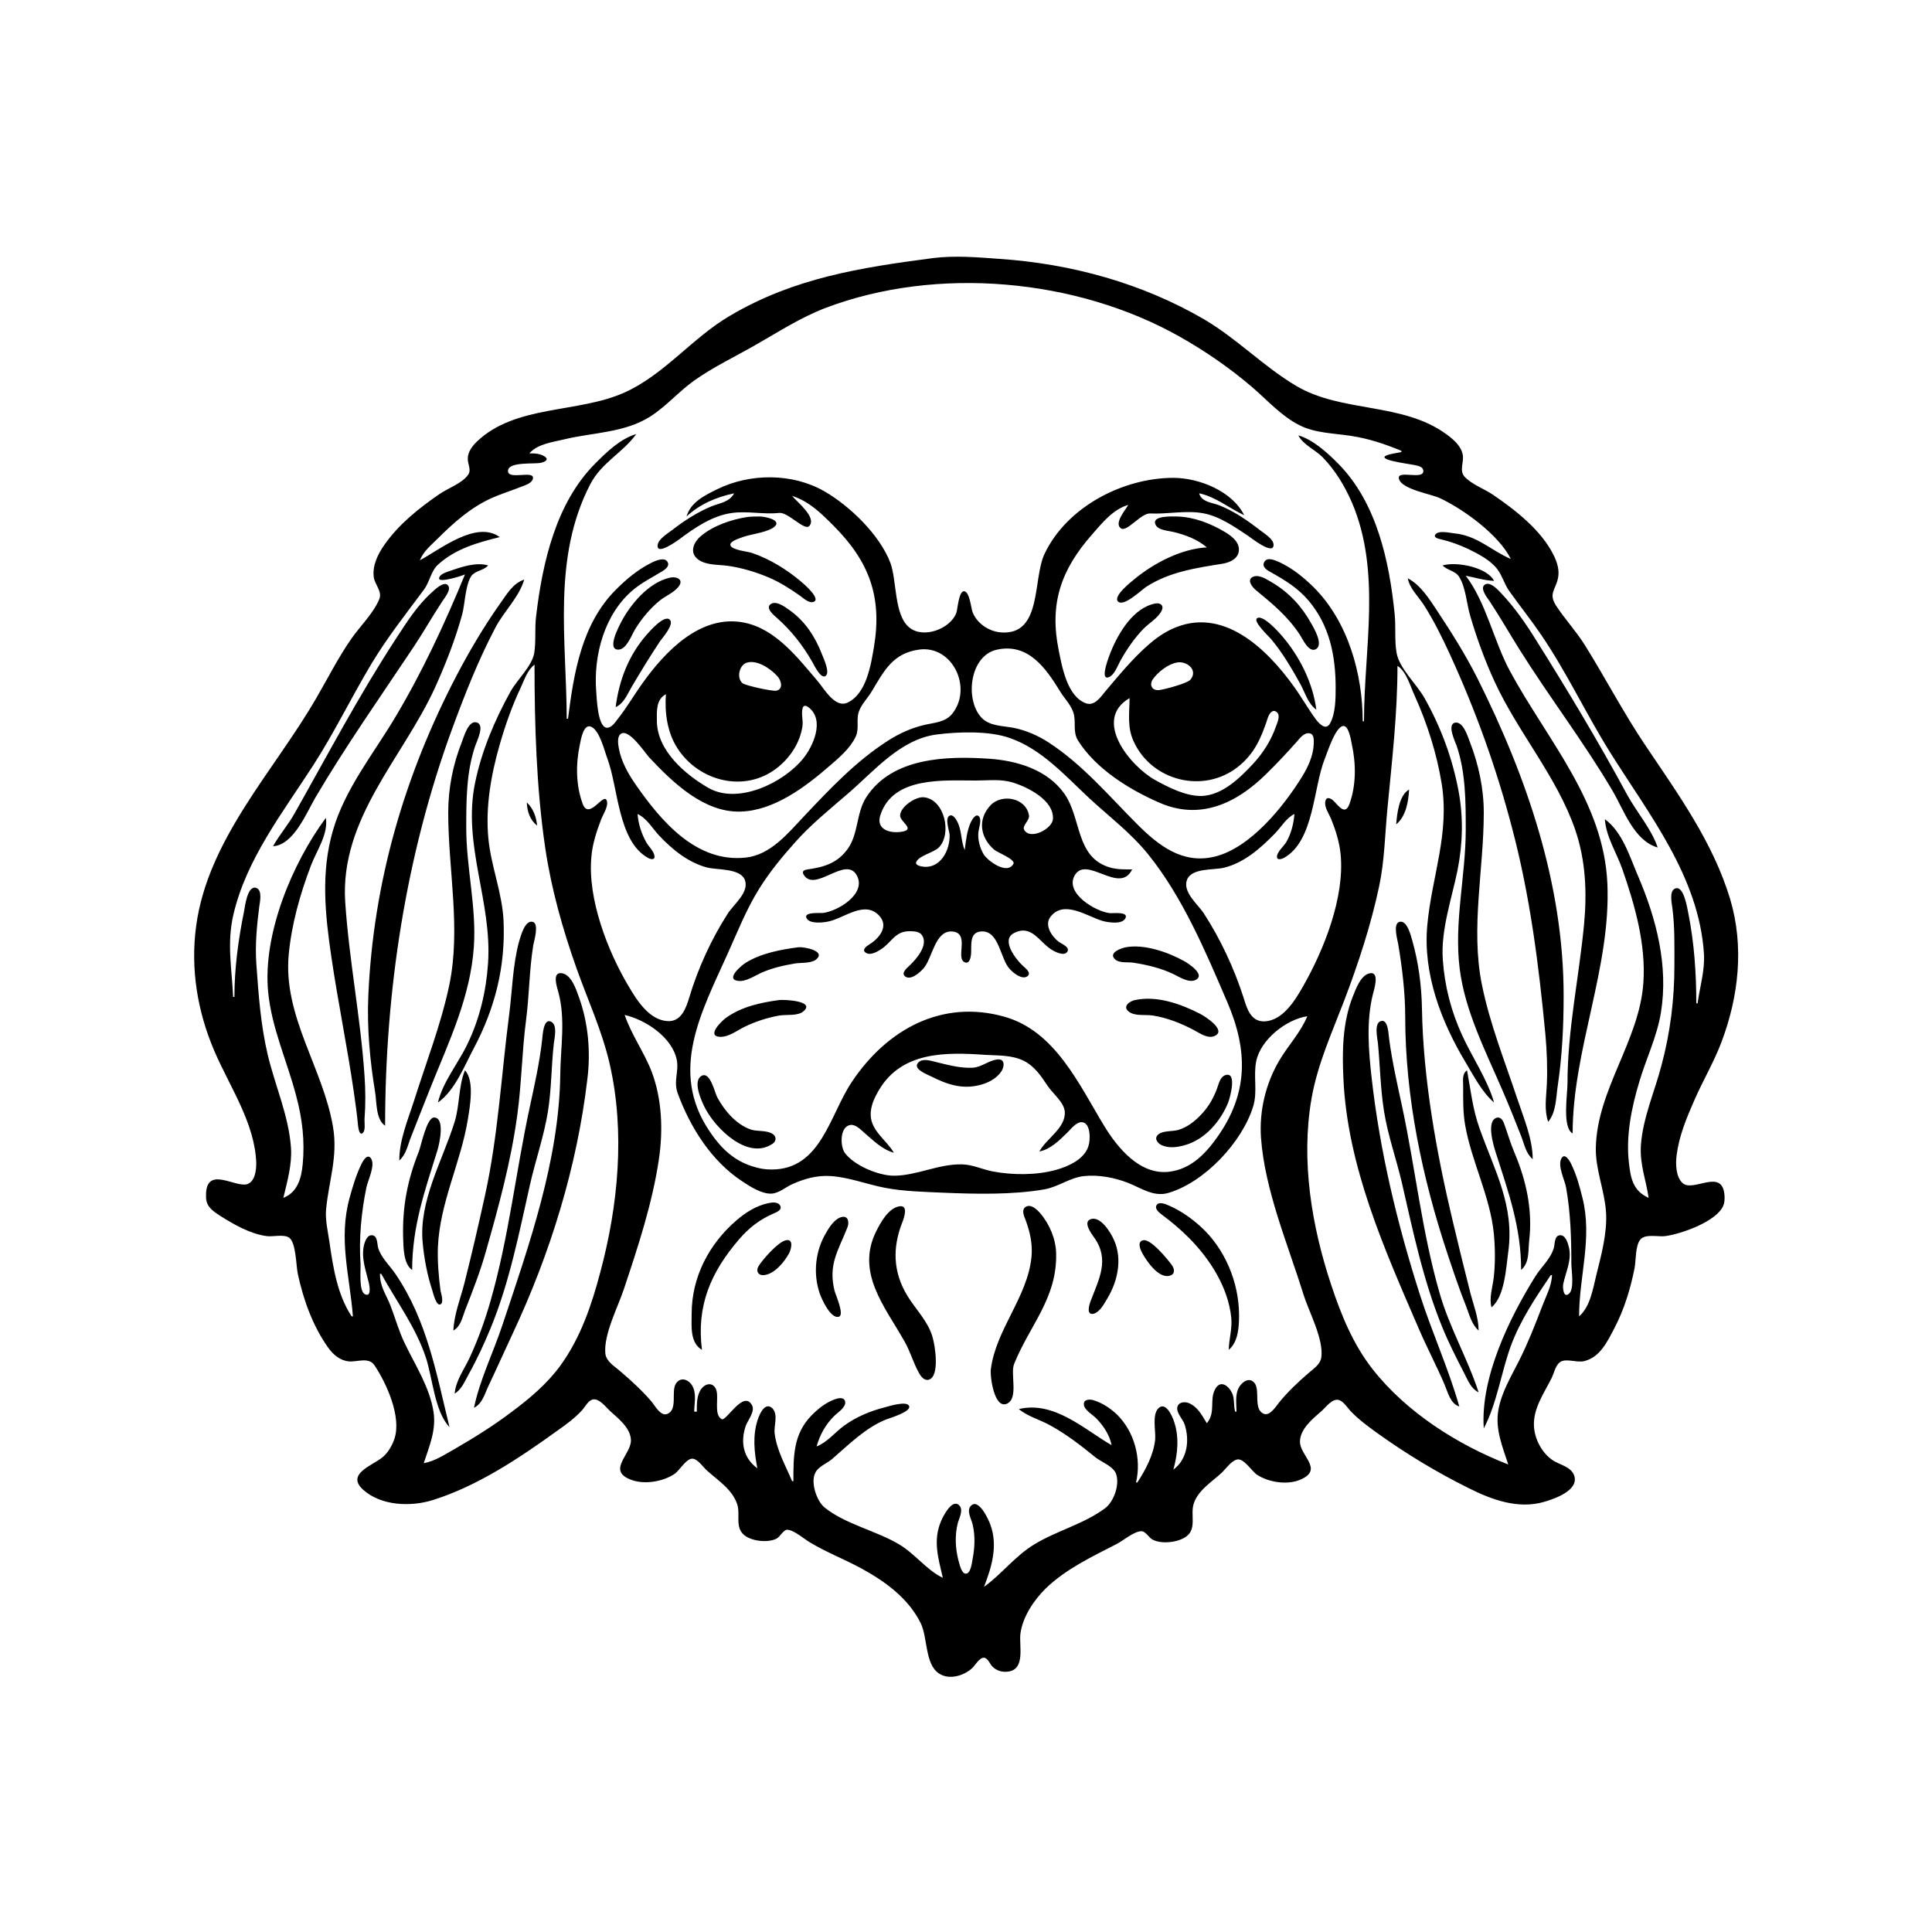 <?xml version="1.0" encoding="UTF-8"?>
<svg xmlns="http://www.w3.org/2000/svg" xmlns:xlink="http://www.w3.org/1999/xlink" width="1500pt" height="1500pt" viewBox="0 0 1500 1500" version="1.1">
<g id="surface1">
<path style=" stroke:none;fill-rule:nonzero;fill:rgb(0%,0%,0%);fill-opacity:1;" d="M 724 200.426 C 668.172 207.754 616.652 215.73 567 245 C 537.672 262.066 515.996 290.715 485 304.688 C 448.977 321 400 314.027 370 343.094 C 366.496 346.52 363.215 351 363.188 356 C 363 360.285 366.25 364.75 363.395 368.699 C 358.492 375.477 347.758 379.02 341 383.723 C 325 394.773 309.637 407.012 298.441 423 C 293.465 430.102 289 439.098 290.184 448 C 290.91 453.812 296.863 459.094 294.539 465 C 290 476.156 279.539 486.195 272.723 496 C 262.59 510.566 254.477 526.668 245.574 542 C 212.551 599 161.379 651.488 152.281 719 C 147.805 752.25 153.277 785.277 166.426 816 C 178.266 843.66 197.969 872 198.957 903 C 199 908.41 198 917.375 191.98 919.352 C 182.973 922.27 161.289 905.559 160 926 C 159.906 928.25 159.832 930.809 160.434 933 C 161.836 938.113 166.793 941.262 171 944 C 181.656 950.746 194.305 958 207 959.699 C 211.863 960.402 220.535 958 224.605 961.004 C 229.902 965.023 229.848 982.605 231.211 989 C 235.426 1008.781 242.797 1029.383 254.57 1046 C 258.578 1051.656 263.836 1056.32 271 1057 C 277.641 1057.453 286.371 1053.426 290.785 1060.059 C 300.184 1074.172 311.863 1100.051 306.25 1117 C 304.496 1122.297 301.215 1128 296.906 1131.473 C 289.41 1137.754 268.219 1144.332 282 1156.672 C 296 1169.211 318.914 1170 336 1164.652 C 370.82 1153.785 403.664 1131.758 433 1110.574 C 439.52 1106 446.32 1101 451.824 1095 C 454.195 1092.426 456.516 1087.566 460 1086.598 C 465.191 1085.215 470.777 1093 474 1095.828 C 480.301 1101.52 489.473 1108.645 489.852 1118 C 490.293 1129 471.41 1141.262 489 1148.516 C 499.496 1153 514.715 1150.555 523.984 1144.148 C 527.648 1141.617 533.375 1131.297 538.426 1132.613 C 542.418 1133.652 546 1139.164 549 1141.828 C 557.605 1149.57 568.609 1156.391 572.398 1168 C 575 1176.062 570.273 1186.035 578.188 1192.148 C 584 1196.637 596.395 1198 602.984 1194.543 C 605.652 1193.164 608.344 1187.547 611.273 1187.68 C 616.707 1188 624.402 1195 629 1197.602 C 641.551 1205.125 655 1210.359 668 1217.309 C 686.699 1227.422 704.988 1240.516 714.73 1260 C 720.363 1271.27 717.973 1292 729 1299.273 C 737 1304.621 748.453 1301.023 754.961 1295 C 757.215 1292.773 760.352 1287.055 763.828 1287.055 C 766.828 1287.055 768.621 1292 770.379 1293.785 C 773.66 1297.23 778.348 1298.496 783 1297.785 C 796.449 1295.723 790.953 1277.328 792.301 1268 C 794.18 1255 802.816 1242.176 812 1233.172 C 827.77 1218 847.816 1208.641 867 1198.742 C 872.27 1196.023 879.949 1189.242 885.895 1188.828 C 889.422 1188.582 891.977 1194 895 1195.426 C 902 1199 914.504 1197.578 920.895 1193.031 C 929.258 1187.078 924.238 1176.305 926.637 1168 C 929.809 1157.031 941.238 1150.383 949 1143 C 952 1140 955.734 1134.617 960 1133.258 C 965.547 1131.484 971.816 1142.336 976 1145.031 C 985.242 1151 999.785 1153.191 1010 1148.637 C 1027.895 1140.66 1009 1130.16 1009.289 1119 C 1009.535 1109.305 1019.371 1101.332 1026 1095.574 C 1029.18 1092.816 1034 1086 1038.984 1086.832 C 1043 1087.609 1046.305 1093.234 1049 1096 C 1055 1102.176 1061.984 1107.383 1069 1112.422 C 1091.438 1128.535 1115.285 1143 1140 1155.246 C 1158 1164.309 1178.629 1172 1199 1166 C 1206.934 1163.66 1225.602 1157.305 1222.332 1146.016 C 1220 1138.469 1210.605 1137.395 1205 1133.363 C 1197 1127.672 1191.797 1117.691 1191 1108 C 1190 1093.82 1198.59 1082.113 1204.629 1070 C 1206.648 1066 1207.719 1059.301 1212 1057.066 C 1216.715 1054.723 1224.523 1058.113 1230 1056.762 C 1242.457 1053.684 1248 1041.441 1253.516 1031 C 1261 1016.625 1265.766 1001 1268.996 985 C 1270.234 979 1269.531 967.109 1273.602 962.316 C 1277.492 957.738 1287.652 960.469 1293 959.699 C 1305.391 958 1332.824 948.418 1337.992 936 C 1338.898 933.801 1339 931.34 1338.953 929 C 1337.93 905.785 1314.785 926.137 1306.395 918.551 C 1301 913.684 1300.879 903.559 1301.719 897 C 1303.711 881.457 1309.359 868.242 1315.574 854 C 1322.215 838.789 1330.688 824.605 1336.574 809 C 1349.973 773.473 1354.234 734.766 1343.277 698 C 1330 654 1303 616.699 1277.672 579 C 1260.637 553.73 1246.66 526.828 1230.574 501 C 1223.789 490.109 1214.969 480.758 1208 470 C 1202.219 460.82 1207.645 458.047 1209.609 449 C 1210.957 442.797 1208.977 436.508 1206.238 431 C 1196.578 411.551 1176.59 396 1159 384.027 C 1152 379.312 1142.809 376.238 1137 370 C 1132.777 365 1136.785 359 1135.66 353 C 1134.344 346.121 1128.371 341.086 1123 337.16 C 1088.625 312.039 1041.887 320.789 1006 299.395 C 980.953 284.465 960.438 263 935 248.012 C 886.715 219.82 831.527 204.734 776 201 C 759.191 199.754 740.789 198.219 724 200.426 M 1088 350 L 1088 351 L 1081.996 352.094 C 1060.641 356.227 1093.723 360 1099 361.215 C 1101 361.707 1104.656 362.383 1105 365.035 C 1106.434 373.57 1083.707 364 1086.207 372.016 C 1088.684 380.047 1111 383.488 1118 386.781 C 1136.699 395.633 1163.652 415.234 1173 434 C 1157.422 427.277 1146.938 415.77 1129 414.074 C 1125.676 413.762 1116.215 411.355 1114.207 415.422 C 1113 417.664 1117.758 418.488 1119 418.785 C 1126.406 420.543 1133 423 1140 426.246 C 1148 430.246 1157 434.691 1162.582 442.004 C 1166.453 447.09 1168 453.68 1171.859 459 C 1179.992 470.43 1188.773 481.395 1196.656 493 C 1216.441 522.125 1231.391 554.191 1250 584 C 1280.559 632.738 1318.828 680.406 1322.91 740 C 1323.828 753.375 1319.758 766 1318 779 L 1317 779 C 1317 755.504 1315.395 732.102 1310.801 709 C 1310 705.242 1307.238 686.473 1300.277 690 C 1295.926 692.078 1297.934 701.27 1298.426 705 C 1300.367 719.746 1300 735.125 1300 750 C 1300 776 1296.742 802 1290 827 C 1284.723 847.422 1275.555 867.711 1274 889 C 1273 904 1277.891 915.715 1280 930 C 1267.961 924.703 1266 914.789 1264.715 903 C 1262.207 882.027 1266.68 860.051 1272.719 840 C 1278 822 1286.535 804.797 1289.562 786 C 1295.414 749.645 1286 713.281 1271.719 680 C 1265.328 665.133 1259.699 646 1246 636 C 1247 650 1255.168 662.074 1259.656 675 C 1269.371 703 1277.961 733.055 1275.91 763 C 1272.824 808.082 1240 845.652 1239 891 C 1238.625 908 1245.781 924.141 1246.91 941 C 1247.98 957.023 1243.215 974.566 1239.371 990 C 1236.754 1000.523 1234.645 1014.637 1226 1022 C 1226 990.688 1236.473 961.391 1228.625 930 C 1226.438 921.242 1224 912.172 1220 904 C 1219 901.742 1215 894.594 1212.352 899.258 C 1209 905 1214.879 916.102 1215.914 922 C 1219.379 941.676 1220 961.086 1220 981 C 1220 986.273 1222.48 1000.508 1218.262 1004.34 C 1213.734 1008.449 1213.191 999.336 1213.672 997 C 1215.66 987.305 1220.645 978.117 1218 968 C 1217.316 965 1215.34 958.551 1211 959.035 C 1206.672 959.535 1207.246 966 1206.363 969 C 1203.926 977.324 1196.574 983.773 1192 991 C 1171.812 1023.457 1149.285 1069.566 1152 1109 C 1162.289 1089.473 1165.461 1065.707 1173 1045 C 1180.383 1025.02 1192.172 1007.535 1204 990 L 1205 990 C 1204.621 998.676 1200.434 1006.027 1197.426 1014 C 1192 1028.219 1186.438 1042.387 1179.629 1056 C 1173.359 1068.543 1165.656 1081 1163.285 1095 C 1160.809 1109.703 1166.52 1123.238 1171 1137 C 1131.676 1121.742 1091.848 1096.426 1065.66 1063 C 1050.496 1043.645 1041.371 1021.117 1033.668 998 C 1018.344 952.027 1009.891 901.125 1018.25 853 C 1022.855 826.48 1034 802 1043.574 777 C 1054.602 748.016 1064.367 718.371 1070.789 688 C 1074.973 668.215 1075.258 648.027 1077.172 628 C 1080.691 591.125 1085 554.066 1085 517 C 1091.938 521.242 1095 533 1098.305 540 C 1107.98 561.457 1115.438 584.742 1119.246 608 C 1125.66 647.156 1111.812 679.738 1108.172 718 C 1104.57 755.797 1118.883 793.203 1138 825 C 1144.266 835.418 1150.703 848.066 1160 856 C 1154.77 838 1143.172 821.121 1135.309 804 C 1126.59 785.012 1121.652 765.801 1120.184 745 C 1118.574 722.191 1127 698.125 1131.551 676 C 1135.676 655.383 1136.273 634.727 1132.391 614 C 1127.641 588.656 1118.699 564.52 1106 542 C 1100 531.254 1086.465 519 1084.328 507 C 1082.609 497.383 1083.812 486.797 1082.832 477 C 1078.723 436 1069 390.324 1038.996 360 C 1030.645 351.562 1019.629 341.422 1008 338 C 1011.734 345.355 1021.188 349.164 1026.91 355.039 C 1036.645 365.031 1044 377.215 1049.574 390 C 1072.691 444.059 1059 503.562 1059 560 L 1058 560 C 1058 523.102 1046.57 482.57 1020 456 C 1012 448.141 1003.215 441 993 436.312 C 989.801 435 984 432.18 981.621 436.266 C 979.273 440.215 984.184 443 987 444.457 C 997.762 450.508 1007.559 456.488 1015.699 466 C 1032.336 485.438 1037 509.234 1037 534 C 1036.996 542.398 1036.922 554.43 1032.441 562 C 1029.273 567.094 1024.602 562.191 1022 559 C 1015.824 550.676 1010.664 541.488 1004.57 533 C 983.219 503.254 949 470.289 910 488.309 C 903.414 491.348 897.461 495.539 892 500.289 C 879.457 511.199 868.719 524.285 858 537 C 854.402 541.395 849.652 548.461 843 546 C 828.598 540.598 824.676 518.098 822 505 C 814.598 468.68 823.695 442.43 847.844 415 C 855.695 406.082 864 395.484 876 392 C 873.973 395.641 864.602 406.477 870.332 410.246 C 875 413.344 885.844 398.289 893 398.648 C 906.34 399.316 920.695 396.066 934 398.465 C 946.797 400.773 958.41 409 969 416 C 971.312 417.543 988.793 431.559 988.793 423 C 988.793 418.336 981.176 414 978 411.426 C 968.422 404 958.316 397.035 947 392.453 C 941 390.07 933 390 931 383 C 944 385.754 954 394.434 966 400 C 956.684 381.297 931 371.031 911 371 C 871.98 371 828.301 393.488 810.984 430 C 801.598 449.797 809.375 493.508 777 491 C 767.555 490.148 758.438 484 755 475 C 753.977 472.004 752.719 459.055 748.426 459.055 C 744.258 459.055 743.57 473.039 742.438 476 C 737.781 488.133 717.223 496.094 706.188 487.348 C 694 477.797 696.391 450.656 691.289 437 C 683 415.18 659.77 392.809 640 381.43 C 615.371 367.25 582.414 367.27 557 379.758 C 547.23 384.559 536.34 389.758 533 401 C 543.617 391.25 555.992 386 570 383 C 566 390.18 558.895 390.383 552 393.285 C 541.238 397.812 531.207 404.277 522 411.426 C 518.633 414.039 511.297 418.34 510.633 423 C 509.348 431.785 525.367 420.086 527 419 C 539 410 552.695 400.488 568 398.301 C 580.238 396.551 592.633 399.574 605 398.227 C 611.773 397.484 624.586 412.281 628.242 408.457 C 634.59 401.82 618.305 389.32 615 385 C 628.27 389.328 637.316 398.316 647 408 C 674.758 435.758 685 463.184 678.586 502 C 676.203 516.207 672.734 538.598 658 545.527 C 648.453 550.02 640 535 635 529 C 619.594 511.047 602.602 488.488 578 483.449 C 544 476.492 516.168 506 498.426 531 C 492 540 486.605 549.387 479.789 558 C 477.84 560.461 474.816 565.363 471 565 C 464 564.203 463.34 542.27 462.914 537 C 460.648 508.793 469.293 476.328 492 457.617 C 498.883 452 506.473 448.246 513.996 443.648 C 516 442.363 519.547 440.113 518.652 437.145 C 517 431.812 509 435.305 506 436.809 C 495.289 442.113 486.371 449.59 478 458 C 451.617 484.508 445.5 522.414 441 558 L 440 558 C 439.832 496.684 428.664 433.16 458.258 376 C 467 359.109 483.527 351.562 494 337 C 481.566 340.656 470.906 351.051 462 360 C 431.691 390.453 421.191 436.695 416.285 478 C 415 487.547 416.27 497.578 414.785 507 C 413 517.336 401.379 527.785 396.305 537 C 384 559.344 373.902 583 368.801 608 C 359 656.105 382.195 700.047 378.91 748 C 377.41 770 372.344 791.156 362.742 811 C 355.621 825.715 343.797 840.012 340 856 C 353.266 846.574 360.348 828 367.781 814 C 384.371 782.762 392.512 750.418 390.961 715 C 390 693.34 381.23 672.578 379.172 651 C 376.82 626.418 381.246 601.535 388 578 C 392.336 563 397.512 548.211 404.219 534 C 407.246 527.59 409.262 520.504 415 516 C 415 562.676 416.465 611.801 423.273 658 C 427.973 690 436.887 721.641 447.691 752 C 456.426 776.539 467.512 800.527 473.348 826 C 485.453 878.812 480 936.062 466 988 C 459.328 1013.301 450.762 1038.547 435.254 1060 C 424.918 1074.301 411 1086 397 1096.371 C 382.996 1107 368.195 1116.176 353 1125 C 345.391 1129.195 337.773 1134.488 329 1136 C 333.32 1122.719 338.816 1110.32 336.562 1096 C 333.59 1077.121 322.449 1060 314.258 1043 C 309.746 1033.676 306.98 1023.648 303.293 1014 C 299.828 1005 295 999.188 295 989 L 296 989 C 308 1010.789 322.664 1030.055 330.645 1054 C 335.809 1069.488 337.441 1096.086 349 1108 C 338.785 1066.539 331.699 1025.27 306.973 989 C 302.656 982.672 295.934 976.445 293.648 969 C 292.723 966 293.348 959.543 288.934 959.035 C 284.777 958.562 282.867 965 282.328 968 C 280.613 977.746 284.168 986.703 286.348 996 C 286.836 998.086 288.578 1007.418 283.297 1004.824 C 278.395 1002.414 280.234 985.73 279.91 981 C 278.578 961.574 280.535 941.156 284.449 922 C 285.594 916.406 291.691 904.598 287.977 899.297 C 285 895.281 281.555 901.812 280.492 904 C 276.504 912.238 273.844 921.199 271.426 930 C 262.625 962.027 271.484 990.133 274 1022 L 273 1022 C 261.812 1005.023 258.574 983.746 255.73 964 C 254.574 956 252.402 947.09 253.172 939 C 255.301 916.613 262.445 898.137 258.566 875 C 250.898 829.305 219.609 789 224.172 741 C 226.41 717.457 233 694.07 241.426 672 C 245.734 660.578 255 647.684 253 635 C 226.867 670.281 203.906 725.219 208.172 770 C 210.844 798.09 223 824 230 851 C 234.73 868.574 236.754 886 235 904 C 234 914.762 231 925.727 220 930 C 223 917.289 226.82 904.195 225.91 891 C 224.219 866.434 213.52 842.773 207.883 819 C 202.328 795.559 200.727 772 199 748 C 198 733.562 199.422 718.309 201.281 704 C 201.754 700.367 203.93 691 198.867 689.348 C 191.957 687.23 190.191 704.035 189.398 708 C 185 729.594 182 752 182 774 L 181 774 C 180 751.77 176 732.344 181.234 710 C 191.328 666.762 219.742 630.602 243.309 594 C 259.746 568.469 272.988 541.023 288.602 515 C 300.68 495 315 476.797 329 458 C 333.695 451.824 334.379 443.695 340 438.441 C 353.586 426.039 370.82 421.234 388 417 C 369.754 403.734 341.578 426.707 326 435 C 328.691 428.055 334.832 423.168 340 418 C 352 406 365.352 394.172 381 387.027 C 388.82 383.461 397 381 405 377.797 C 407.805 376.68 412.625 375.266 413.652 372.004 C 416 364.137 393.328 373.605 394.465 365.117 C 395.383 358.289 415.254 360.484 419.996 359.316 C 428.875 357.133 422.543 353.117 417 352.301 C 415 352.008 413 352.016 411 352 C 417.293 344.66 429 343.309 438 341.129 C 460.324 335.707 485 336.109 505 323.301 C 517.391 315.336 527 304 539 295.43 C 553.723 285 570.312 277.152 586 268.148 C 603.965 258 621.535 246.449 641 239.062 C 727.371 206.305 835.875 216.16 916 261.426 C 935.797 272.609 954.715 285.645 972 300.43 C 983.844 310.559 994.879 323.129 1009 330.191 C 1021.355 336.367 1035.637 336.352 1049 338.426 C 1062.863 340.574 1075 344.645 1088 350 M 580 401.438 C 567.707 403.359 553.594 408.16 544 416.328 C 538.488 421.039 535 429.109 542 434.348 C 548.223 439.016 557.695 438.25 565 439.285 C 575.863 440.828 586.926 444.117 597 448.426 C 605.531 452.074 613.438 457.09 621 462.426 C 623.566 464.234 628 468.621 631.641 467.289 C 637.793 465 623.824 453.129 622 451.59 C 610.625 442 598 434.223 584 429.344 C 580.516 428.141 568.766 427.191 567.207 423.594 C 565.891 420.555 573.172 418.348 575 417.605 C 582.492 414.566 593 414.031 599.852 410 C 609.195 404 593.898 401.008 590 401 C 586.656 401 583.316 401 580 401.438 M 937 425 C 917.285 426 895.926 437.18 881 449.465 C 878.34 451.656 864 462.812 868 467 C 872.438 471.477 886.52 457.785 890 455.547 C 908 444 928.254 441.016 949 437.703 C 955.23 436.707 962.379 433.367 961.871 426 C 961.449 420 955.848 416 951 413.016 C 939.996 406.441 926.949 401.332 914 401.016 C 910.656 401 893.273 400 897.289 407.621 C 899.445 411.742 907 412 911 413 C 920.371 415.25 929.59 418.699 937 425 M 361 446 C 345.379 484.074 327.906 521.633 306.801 557 C 289.84 585.422 267.684 612.699 258.426 645 C 249 677.477 252.422 710.086 257.273 743 C 262.441 778.105 269.668 813 274.73 848 C 275.977 856.652 277.203 865.305 278 874 C 278.195 875.18 278.809 881.707 281.402 879.824 C 284 878 282.898 871.812 283 869 C 283.883 857.453 283.812 846.547 283 835 C 279.938 789.805 270.965 745.152 268 700 C 263.973 635.336 312.594 588.66 337.691 534 C 346 515.547 353.477 496.598 358.848 477 C 361 469 361.285 454 365.938 447.227 C 368.922 443 375.434 443.082 379 439 C 369.867 436.301 358.688 440 350 443.055 C 347.344 444.02 341.539 445.441 340.922 448.789 C 340 453.102 358.793 447 361 446 M 1120 439 C 1123.805 443 1130 443.035 1133 448.043 C 1138 456.133 1138.762 469 1141.426 478 C 1146.496 495.363 1152.754 512.547 1160.309 529 C 1178.445 568.508 1208.762 603 1222.922 644 C 1231.168 668 1232.219 693 1229.828 718 C 1225.906 759.074 1217 799.633 1217 841 C 1217 849.68 1212.766 875.461 1221 880 C 1221 814.668 1250.832 751.551 1247.961 686 C 1245.172 622.301 1201.262 574.535 1172.309 521 C 1159.77 497.812 1153.883 467.828 1138 447 C 1145.34 448.426 1152.488 450.676 1160 451 C 1154.535 440.312 1130.754 435.82 1120 439 M 973 447.758 C 967.582 450.094 972.223 455.781 975 458.113 C 987.996 468.82 1000 478.676 1009.309 493 C 1011.441 496.309 1016.246 507 1021.684 504 C 1027.699 500.586 1020.262 487.816 1018 484 C 1010.926 471.039 1000.793 460.078 988 452.453 C 984 450.164 977.828 445.793 973 447.758 M 520 448.531 C 503.758 452.172 489.547 469 482.258 483 C 480.609 486.191 470.902 504.363 480 504.363 C 486.344 504.363 490.23 493.426 492.863 489 C 497.785 480.734 504.559 472.566 512 466.465 C 516.508 462.77 522.84 460.32 526.566 455.816 C 531.414 450 525.457 447.305 520 448.531 M 1093 449 C 1094.449 457 1101.406 463.254 1105.68 470 C 1113.301 482.027 1119.75 495.062 1125.691 508 C 1145.652 551.477 1161.949 596.73 1174 643 C 1187.926 695.523 1194.699 749.105 1199.828 803 C 1201 815.762 1201.523 829.172 1200.961 842 C 1200.527 852 1198.738 861.367 1202 871 C 1208.312 863.355 1208 852.363 1209.426 843 C 1212.891 819.594 1214 796.645 1214 773 C 1214 686.613 1185.562 603.621 1147.246 527 C 1138 508.531 1127 491.164 1115.668 474 C 1109.539 464.809 1103 454.234 1093 449 M 299 874 C 299 769.758 315 664.23 351 566 C 360.863 539.152 371.422 512.305 384.781 487 C 391.383 474.496 403 463.691 407 450 C 397.918 453 393.383 461.641 388 469 C 375.734 486.426 364.68 505.062 354.746 524 C 313.914 602 289.812 685.062 285.961 773 C 284.859 798.148 287.172 823.066 291.246 848 C 292.516 855.777 291.734 869.238 299 874 M 212 657 C 227.949 656.129 237.949 631.023 245 619 C 268.574 579 295.539 540.691 321.332 502 C 328.98 490.531 335.727 478.492 343.332 467 C 345 464.32 350.473 458.066 347.93 454.617 C 344.852 450.445 337.176 458.211 335 460.172 C 323.824 470.238 315.508 483.492 307.344 496 C 278.895 539.578 254.594 585.66 229 631 C 224 640.094 217 648 212 657 M 1287 658 C 1282.578 644.121 1270.367 630.047 1263.309 617 C 1241 575.762 1216.965 535.727 1192 496 C 1184.336 483.695 1175.898 471.594 1165.91 461.004 C 1163.48 458.43 1156.84 450.809 1152.617 454.047 C 1148.789 457 1154.98 464.449 1156.668 467 C 1164.664 479.086 1171.883 491.715 1179.574 504 C 1202.867 541.199 1229.711 576.148 1251.988 614 C 1260.832 629.027 1268.574 652.68 1287 658 M 598.363 469.031 C 594 472.098 600.801 477.633 603 479.574 C 614.262 489.492 623.293 501 630.719 514 C 631.961 516.18 637.23 527.438 640.973 524.824 C 644.68 522.234 639.34 511 638.188 508 C 632.914 494.383 625 482.188 613 473.723 C 609.574 471.324 602.777 466 598.363 469.031 M 896.996 468.551 C 879.984 471.777 868.398 491.324 862.453 506 C 861.465 508.445 854 527 860 526 C 864.922 525.133 867.789 516.691 869.859 513 C 874.871 504.074 880.809 495.309 888 488.004 C 892.32 483.641 899.309 479.676 901.953 474.004 C 903.836 470 900.797 467.828 896.996 468.551 M 1022 551 C 1019.262 529.781 1008.695 509.051 994.711 493 C 992.469 490.426 979.973 476.512 975.832 480.137 C 972.926 482.68 985 494 986.703 496 C 995.672 506.609 1002.898 519 1009.562 531 C 1013.441 538.062 1015.277 546.004 1022 551 M 478 549 C 484.598 546 487 539 490.602 533 C 497.59 521.195 504.746 509.414 512.355 498 C 514.23 495.184 523.84 484.695 519.957 481.07 C 515.676 477.074 504.23 490.324 501.871 493.016 C 487.949 509 480.617 528.297 478 549 M 714 504.285 C 739.609 501.141 755.195 534 739.441 554 C 733.895 561.027 724.992 561 717 563 C 707.492 565.281 698.266 569.441 690 574.695 C 664.684 590.781 644.473 612.359 624 634 C 611.75 647.012 598.199 663.762 579 665.824 C 540.648 670 513.207 637.504 493.434 609 C 487.656 600.664 482.281 591.094 480.465 581 C 479.914 578 479 572.164 481.742 570 C 487.734 564.688 500.719 584.383 504 588 C 522.184 607.422 546.551 631 575 630.113 C 600.922 629.398 625.238 611 644 594.719 C 651.508 588.223 659.969 581.168 664.324 572 C 667.23 566 664.727 559.234 666.652 553 C 668.469 547.109 673.555 542.23 676.691 537 C 686.539 520.578 693.238 507 714 504.285 M 774 504.391 C 798.461 499.07 812 518.809 823.203 537 C 826.383 542.203 831.352 547.168 833.297 553 C 835.809 560.527 832.555 567.77 837 575 C 850.859 597 876.789 613 900 623.137 C 931.383 637.012 959.652 624.066 983 601 C 991.199 593 999 584.668 1006.719 576 C 1009.203 573.164 1012.438 568.52 1016.852 569.379 C 1020.609 570.105 1020 575.137 1019.961 578 C 1019.578 586.816 1015.5 595.602 1010.934 603 C 996.57 626.27 970.73 658.418 943 665.102 C 918.195 671.078 899.57 656.57 883 640 C 860.781 617.781 840.605 593.617 814 576.344 C 805.895 571.082 796.535 567 787 565.094 C 778.535 563.488 767.848 563.816 761.684 556.812 C 749 542.559 753 509 774 504.391 M 580 514.434 C 588.176 512.117 598.637 519.445 603.723 525.176 C 606.395 528.184 608.48 534.77 602.941 536.207 C 600.215 537 578.613 532.289 576.434 530.398 C 571.629 526.223 574 516.129 580 514.434 M 914 514.328 C 921.348 513.055 930.465 520.148 924.258 527.684 C 921.859 530.59 904 535.309 900 535.77 C 894.188 536.41 892 531.48 895.32 527 C 899.453 521.41 907 515.543 914 514.328 M 517 539 C 516 553.438 518 568.625 526 581 C 542.551 606.668 578 615.742 603 596.473 C 613.316 588.484 621 577.027 623 564 C 623.762 559.375 621.766 553.719 623.316 549.336 C 624.18 547 626.508 548.18 627.977 549.336 C 640.445 559.18 631.371 579.34 623.531 589 C 608 608.09 572.742 624.812 550 611.715 C 531.879 601.281 510.281 582.77 510 560 C 509.91 552.406 509.27 543.02 517 539 M 877 542 C 876.902 554 874.98 564.578 880.324 576 C 894.648 606.621 934.543 616.297 961 595.48 C 974.289 585.027 979.383 572.395 984.441 557.02 C 985.332 554.316 988 550 991.398 553 C 994.359 555.434 991.68 561.066 990.656 564 C 986.898 574.758 980.652 584.676 972.91 593 C 962.672 604.012 949 617.395 933 618 C 920.727 618.23 907.449 611.434 897 605.688 C 877.707 595.086 847.859 559 877 542 M 310 901 C 315.227 896.508 316.523 889.23 319 883 C 324.297 869.676 329.422 856.293 334.801 843 C 349 807.73 365.27 773.551 367.91 735 C 370 704.227 362 673.691 362 643 C 362 621.762 362 599.348 369 579 C 370.219 575.402 376.82 562.418 369.867 560.832 C 363.562 559.395 360.223 572 358.602 576 C 351.609 593.625 348 612.066 348 631 C 348 675.645 358 720.691 348.789 765 C 342.367 795.371 331 824.496 321.656 854 C 316.824 869.121 310 885 310 901 M 1190 900 C 1189.957 884.129 1182.969 868 1178 853 C 1168.195 823.582 1156.547 794.492 1150.449 764 C 1141.746 720.488 1152 675 1152 631 C 1152 612.148 1147.992 593.559 1141.188 576 C 1139.57 571.828 1136.172 560.348 1130 561.035 C 1123 562 1129.848 576 1130.922 579 C 1137.949 599.57 1138 622.531 1138 644 C 1138 680.145 1128.777 715.758 1133.285 752 C 1137.426 785.273 1153.637 816.566 1166.719 847 C 1171.688 858.559 1176.414 870.285 1180.996 882 C 1183.504 888.402 1184.578 895.352 1190 900 M 495 632 C 502.398 635.453 506.531 643.238 512 649 C 522 659.578 534.52 669.797 549 673.523 C 556.895 675.551 574.594 674 578.258 683.043 C 582 692.594 569.758 702.031 565.242 709 C 552.5 728.676 542 751.586 535.281 774 C 532.688 782.59 529 793.613 518 792.773 C 503.906 791.707 494.648 776.805 488.199 766 C 471.754 738.438 456 697.703 459.172 665 C 460 655.094 463.23 645.242 466.812 636 C 468.309 632.133 472.258 626.379 471.25 622.102 C 469.277 613.723 457.316 637.68 452.359 624 C 447 609.402 447 593.012 450.211 578 C 450.957 574.48 452.953 561.777 458.828 564.176 C 465.625 567 469.211 582.727 471.574 589 C 479.988 611.316 479.719 653 502.996 666 C 504.652 667 508.355 668.055 508.168 665 C 507.945 661.051 503.57 657.223 501.797 654 C 498 647.152 495.621 639.801 495 632 M 1005 632 C 1004.406 639.445 1002.387 647.543 998.523 654 C 996.699 657.047 991.199 661.637 991.445 665.41 C 991.633 668.293 995.637 666.746 997 666 C 1020.395 652.742 1019.551 611.352 1028.605 589 C 1030.781 583.629 1036.387 565.578 1042.285 563.754 C 1047.195 562.23 1048.93 575.078 1049.574 578 C 1052.852 593 1052.961 609.496 1047.789 624 C 1044.535 633.121 1039.895 626.402 1035.715 622.121 C 1033.719 620.082 1029.902 617.746 1029 622.125 C 1028 626.66 1031.918 632 1033.547 636 C 1037 644.523 1039.91 653.805 1040.828 663 C 1044.188 696.586 1027.926 737.426 1011.574 766 C 1005.316 777 996 792.152 982 793 C 970.801 793.477 968 782.578 965.328 774 C 957.902 751.23 947.59 729.129 934.559 709 C 930 702.113 917.965 692.48 921.605 683.043 C 925.176 673.789 942.18 675.605 950 673.766 C 965.898 670.02 978.898 658.367 989.984 647 C 994.855 642.008 998.605 635.047 1005 632 M 727 570.289 C 743.727 568.109 768 567.258 784 573 C 808.75 581.547 827.277 602.562 846 620 C 861.246 634.039 878 646.738 891.195 663 C 918.219 696.414 935.992 738.758 952.852 778 C 968.965 815.52 969.328 848.742 945 883 C 935.727 896.059 924.566 907.578 908 909.711 C 885.168 912.648 867.695 891.273 857.203 874 C 837.758 842 819.266 800.559 780 789.43 C 731.43 775.66 688.664 799.055 661.355 840 C 644 866 637.363 908.062 599 908 C 594 908 589.719 907.312 585 905.805 C 578.906 904 573 901.062 568 897.238 C 561 892.039 555.488 885.184 550.672 878 C 519.527 831.578 544.352 786.133 564.695 741 C 572.445 723.805 579.422 706.07 589.426 690 C 597.559 677 607 665.508 617.285 654 C 629.668 640 644.863 627.809 659 615.574 C 678.965 598.297 699.18 574 727 570.289 M 879 675 C 873.215 675 867.617 675.176 862 673.57 C 834.746 665.793 839.93 635.152 826.211 616 C 812.973 597.516 789.691 590.574 768 589.09 C 735 586.828 692.562 588 672.551 619 C 664.703 631.184 666.633 647.188 658.211 659 C 650.301 670.098 639.781 673.246 627 675.02 C 624.762 675.332 622.266 676.18 623.891 679 C 632.656 693.746 656.973 663.371 665.426 680.043 C 672.59 694.16 650.5 707.422 639 708.816 C 636.836 709.078 623.645 707.82 626.176 712.828 C 628.543 717.512 638.887 716.359 643 715.48 C 655.406 713 671.414 698.605 682.773 711.105 C 690.25 719.336 682.453 728.645 675 733.219 C 672.945 734.496 668.57 737.453 672.336 739.785 C 675.746 742 681 739 684 737.031 C 692.367 731.617 694.832 723 706 723.004 C 709.387 723.027 713.934 723.016 715.973 726.277 C 720.938 734.234 711 745.051 706 749.828 C 704.266 751.492 699.434 755.359 702.621 758 C 707 761.582 714.219 755 716.895 752 C 724 744.309 725.777 721.473 739.996 723.273 C 753.223 725 741.293 744.602 749.379 747.246 C 752.773 748.359 753.715 743.188 753.906 741 C 754.492 734.316 752.184 723.637 762 723.152 C 775.645 722.477 776.613 744 783.52 751.824 C 786 754.816 793.258 761.047 797.621 758 C 801.254 755.391 795.789 751.359 794 749.715 C 788.969 745.047 776.984 730.012 787 724.574 C 800.707 717.27 806.621 731 816 737.031 C 818.707 738.793 826.5 743.039 828.824 738.605 C 830.613 735.191 823.977 732.676 822 731.211 C 816.719 727.188 810.695 718.406 815.438 712.02 C 825.703 698.195 844 711.457 856 715 C 860.254 716.199 871.375 718.023 873.824 712.828 C 876.25 707.684 864.293 709.094 862 709 C 851 708.016 826.887 693.762 834.18 680.043 C 843.176 663.117 869.277 695.227 879 675 M 749 660 C 746 653.07 746.844 645 743.289 638.004 C 742.34 636.133 740 632.164 737.445 633.207 C 733.312 634.789 737 645 737.277 648 C 737.719 660.191 730 675 716 672.785 C 714.535 672.559 710.395 671.652 711.348 669.316 C 713.406 664.246 724.918 662 728.895 658 C 739.223 647.547 733.508 620.648 717.285 619 C 710.93 618.332 699.172 626.266 698.832 633 C 698.578 638.059 711.344 644 699.996 645.785 C 691 647.219 679.945 644.074 683.473 633 C 693.238 602.328 733.441 606.117 758 606 C 768 606 777 604.605 787 607.746 C 798.406 611.387 818.539 621.527 817.496 636 C 816.957 643.512 799.746 652.578 795.176 644.262 C 793.352 641 799.582 637 798.895 633 C 796.465 619.18 777.73 616.152 769.184 625.094 C 758.688 636.078 761 650.414 772 659.789 C 774.32 661.781 788.664 667.316 786.824 670.672 C 781.855 679.715 766.352 668 763.531 663 C 760.719 658.102 759 651.637 759.629 646 C 759.965 643.02 762.492 636.238 759.977 633.754 C 757.598 631.402 754.715 636.379 753.918 638.004 C 750.727 644.555 749.91 653 749 660 M 1084 640 C 1091.48 634.125 1093.609 622.105 1094 613 C 1086.176 617.441 1084.656 631.77 1084 640 M 409 623 C 409.316 630 411.453 636.645 417 641 C 416.414 634.305 413.996 627.617 409 623 M 352 1033 C 357.84 1029.797 358.918 1022.816 361.203 1017 C 366.852 1002.605 372.578 988 376.859 973 C 387 937.34 396.75 902 401.719 865 C 404.984 840.738 405.254 816.141 408.426 792 C 410.953 772.746 410.891 753.301 414 734 C 414.648 730.57 418.719 717.211 413.688 715.754 C 407.477 714 404.234 727.043 403 731 C 398 749.559 397.746 769.02 395.281 788 C 389.211 834.703 386.711 882 376.574 928 C 371.578 950.754 366.344 973.41 360.625 996 C 357.555 1008.129 352.543 1020.398 352 1033 M 1148 1033 C 1147.914 1022.609 1143.895 1013 1141.375 1003 C 1136.738 984.699 1132.238 966.367 1127.883 948 C 1115.285 895 1104.918 837.699 1104 783 C 1103.707 765.336 1101.293 747 1096.422 730 C 1095.355 726.281 1092.379 714 1086.43 715.754 C 1081.301 717.285 1084.992 729.598 1085.566 733 C 1088.629 751.262 1090.969 770.496 1091 789 C 1091 851.656 1104.223 914.664 1124 974 C 1128.594 987.785 1133.203 1001.504 1138.602 1015 C 1141 1021.297 1142.711 1028.465 1148 1033 M 620 735.426 C 606.191 737.238 591 740.039 579 747.469 C 575.781 749.453 562.895 760.211 573 761.562 C 579 762.375 585.715 757.691 591 755.312 C 599.172 751.633 608.195 749.566 617 748.082 C 621.844 747.266 629.582 748.105 633.562 745 C 641.871 738.242 623.949 735 620 735.426 M 874 735.469 C 870.57 736.117 860.68 739.562 865.379 744.488 C 868.844 748.121 875.527 746.742 880 747.438 C 890.508 749.078 901.387 751.633 911 756.258 C 915.535 758.441 922.629 763.16 927.852 761 C 936.812 757.16 922.406 747.758 919 746 C 906.641 739.172 888.234 732.777 874 735.469 M 368 1093 C 374.543 1089.781 376.305 1082.207 379.254 1076 C 385.723 1062.402 391.828 1048.633 398.219 1035 C 427.262 973.051 448 906 456 838 C 458.699 816.734 456.758 794.195 449.414 774 C 447.238 768.023 443.613 756.539 436 755.582 C 428.426 754.617 432.465 766.496 433.426 770 C 439.227 791.227 435.254 812.469 434.996 834 C 434.199 900.551 410.801 966.602 390 1029 C 382.992 1050.023 372.48 1071.359 368 1093 M 1133 1092 C 1124.633 1062.516 1111.691 1034.258 1102.344 1005 C 1084.836 950.199 1071.379 894.273 1064.949 837 C 1062.57 815.812 1060.668 793 1065.895 772 C 1066.703 768.754 1071.324 754.621 1063.941 755.582 C 1056.539 756.543 1052.531 768.125 1050.203 774 C 1042.387 793.734 1042 816.055 1043 837 C 1046 905.594 1074.93 970 1101.719 1032 C 1107.977 1046.5 1115.367 1060.496 1121.574 1075 C 1124.18 1081.09 1126 1089.746 1133 1092 M 605 776.426 C 590.668 778.375 576 781.508 564 790 C 560.641 792.234 548 804.465 559 805 C 565.977 805.18 572 800.156 578 797.258 C 586.457 793.141 595.727 790.105 605 788.465 C 610.309 787.523 619.344 789 623.676 785.258 C 633.602 777 608.582 776 605 776.426 M 881 776.484 C 877 777.344 871.406 781.41 876.191 785.262 C 881 789.215 889.219 787.535 895 788.438 C 906.266 790.199 916.969 794.5 927 799.781 C 931.398 802.098 937.566 806.629 942.852 804.395 C 952.945 800.121 935.516 789.078 932 787.258 C 917 779.504 898.176 772.711 881 776.484 M 1015 789 C 1009.703 801.719 1000.414 811.32 993.453 823 C 982.754 841 977.652 862.152 979 883 C 981.918 924.07 999.914 966.023 1012 1005 C 1016.242 1018.57 1027.887 1039.77 1025.848 1054 C 1025 1059.41 1019.836 1062.691 1016 1066 C 1007.77 1073.102 999.852 1080.535 993 1089 C 990.609 1092 985.906 1099.594 981.215 1097.672 C 972.945 1094.289 978.43 1080 974.258 1074.121 C 970.68 1069.137 965.555 1072 962.652 1076.02 C 958.586 1081.703 959.996 1089.438 960 1096 L 959 1096 C 957.914 1092.328 958.328 1088.734 957.672 1085 C 956.453 1078.074 948 1069.215 943.195 1079.02 C 939 1087.254 943.996 1096.523 937 1105 C 933.266 1099 930 1092.266 923 1089.371 C 919.625 1088 914.594 1088.504 914 1093.02 C 913.488 1097.227 918.504 1102.047 919.777 1106 C 923.727 1118.277 921.902 1133 911 1141 C 914.465 1128.676 915.695 1115.289 911.301 1103 C 909.871 1099.008 904.984 1088 899.434 1093.336 C 894.168 1098.465 897.543 1111.324 896.824 1118 C 895.582 1129.582 889.309 1141.434 883 1151 L 882 1151 C 886.41 1132.477 880.652 1111.191 866.996 1098.039 C 862 1093.293 855.609 1089.125 849 1087.121 C 846.422 1086.34 841.484 1086.18 841.484 1090.109 C 841.484 1094.559 848.195 1098.262 850.961 1101.039 C 856.5 1106.609 861.605 1114.18 863 1122 C 841.645 1109.672 818.477 1087.461 791 1094 C 798.336 1100.027 807.773 1102.273 816 1107 C 828 1113.645 839.25 1122.281 850 1131.078 C 854.727 1135 864 1138.109 866.398 1144.039 C 869.633 1152.391 864.773 1166 857.957 1171 C 841.465 1183.32 820.508 1188.383 803 1199.062 C 787.922 1208.262 777.898 1222.004 764 1232 C 769.953 1216.566 774.891 1200.25 769 1184 C 767.699 1180 759.652 1162.43 753.605 1169.336 C 750.383 1173.023 754 1179.078 755 1183 C 757.234 1191.801 756.887 1201.16 755.195 1210 C 754.684 1212.676 753.789 1221.793 749.91 1221.793 C 746.242 1221.793 744.844 1213.609 744 1211 C 741.727 1201.777 741.301 1192.309 743.504 1183 C 744.422 1179.113 748 1173.047 745.219 1169.324 C 739.742 1162.297 732.219 1177.195 730.617 1181 C 724.191 1196.246 728.496 1209.727 732 1225 C 719.754 1219.289 710 1206 698 1199 C 680.223 1188.41 655.824 1183.223 640 1170.238 C 634 1165.23 629 1150.508 633.18 1143.094 C 635.73 1138.406 642 1136.211 646 1132.82 C 658.816 1121.754 671.988 1108.445 688 1102.066 C 690.797 1101 707.832 1096.012 705.793 1091.559 C 703.887 1087.398 690 1091.82 687 1092.629 C 675.527 1095.566 664.562 1100.102 655 1107.156 C 647.984 1112.332 642.273 1119.801 634 1123 C 636.672 1113.785 641 1105.801 648 1099.039 C 650.633 1096.465 657 1092.59 656.168 1088.148 C 655.316 1084.34 650.527 1085.527 648 1086.469 C 640.914 1089.109 635.246 1093.656 630 1099 C 615.777 1113.547 616 1131 616 1150 L 615 1150 C 609.855 1137.641 603.211 1126.531 601.434 1113 C 600.652 1107.059 604.523 1098.16 599.566 1093.336 C 594 1088.078 589.684 1098 588.359 1102 C 584.184 1114.605 585.594 1127.227 588 1140 C 576.895 1131.801 574.766 1119.531 579 1107 C 580.586 1102.707 586.371 1095.781 583.93 1091.148 C 577.305 1078.59 563.895 1103.766 560.32 1101.824 C 553.656 1098.199 558.77 1084 555.684 1078.059 C 553 1073.066 547.73 1074.137 544.652 1078.109 C 540.855 1083.008 541 1090.129 541 1096 L 539 1096 C 539 1089.16 541 1082.453 537.559 1076.043 C 534.797 1071.082 528.547 1068.637 524.859 1074.109 C 520.727 1080.238 526.594 1094.57 517.941 1097.824 C 512.809 1099.754 508.348 1091.09 505.699 1088 C 498.285 1079.352 489.637 1071.527 481 1064.133 C 476.75 1060.492 470.797 1057.098 470 1051 C 468.559 1036.102 479.66 1015.02 484.332 1001 C 495.289 968.137 506.484 934.371 511.574 900 C 514.891 877.574 514 853.363 505.938 832 C 500 816.746 490.27 803.477 485 788 C 501.293 791.77 522 805.395 525.469 823 C 527.188 832.113 522.699 839.418 526.227 849 C 535.91 875.281 552.262 901.312 576 917 C 582 921 591.293 927.113 599 926.719 C 604.809 926.422 609.871 921.75 615 919.438 C 624.57 915.117 634.406 912.363 645 913.09 C 659.379 914.074 672.945 919.5 687 922.195 C 701.684 925.012 717 925.309 732 926 C 756.977 927.055 786.367 927.742 811 923.387 C 821.527 921.523 830.52 914.457 841 913.184 C 852.441 911.797 865.363 914.242 876 918.449 C 886 922.426 895.73 929.492 907 926.215 C 935.172 918.02 964.504 886.707 972.961 859 C 976.531 847.297 972.965 835.762 975.312 824 C 978.668 807.215 998.535 791.469 1015 789 M 353 1082 C 358.391 1078.82 360.902 1072.301 363.859 1067 C 370.359 1055.352 375.914 1043.332 380.988 1031 C 395.605 995.469 403 957.355 411.426 920 C 415.676 901 422.293 882.398 425.41 863 C 428.23 845.461 428 827.637 430 810 C 430.535 805.688 433 795.633 427.738 793.176 C 421.848 790.488 421.293 804 420.949 807 C 418.945 825 414.992 842.473 411.211 860 C 400.445 910 394.945 961 380.859 1010 C 376.574 1025 371.18 1040 364.691 1054 C 360.449 1063.238 353.906 1071.602 353 1082 M 1148 1081 C 1139.344 1054.445 1125 1030.129 1117.426 1003 C 1104 956.141 1098.902 907.547 1088.789 860 C 1085 842.367 1081 825 1078.578 807 C 1078 803.762 1078 791.082 1072.184 792.754 C 1066.559 794.34 1069.457 806.07 1069.828 810 C 1071.52 827.738 1071.742 845.277 1074.59 863 C 1077.602 881.734 1084 899.559 1088.348 918 C 1097 955.75 1104.945 994 1119.602 1030 C 1124.652 1042.398 1130.602 1054.137 1136.742 1066 C 1139.648 1071.613 1142 1078.098 1148 1081 M 807 894 C 815.602 892.336 822.945 885 829 879 C 831.672 876.371 835.715 871.008 839.957 871.258 C 847 871.68 846.695 885.418 845 890 C 841.715 900.145 829.531 905.582 820 908.254 C 804.891 912.488 786.352 912.434 771 909.539 C 762.922 908.016 755.289 904.223 747 904.016 C 728.621 903.559 711.641 912.82 694 912.82 C 682 912.82 662.887 904.754 655.855 895 C 652.273 890 651.855 874.75 660.184 873.426 C 664.27 872.777 668.215 877.051 671 879.43 C 678.242 885.605 684.598 892.293 694 895 C 688.367 885.258 676.492 878.172 676 866 C 675.777 858.727 678.965 852.102 682.605 846 C 700.297 816.324 734.441 816.816 765 819 C 775.297 819.617 785.43 819 795 823.66 C 803.391 828 808.277 835.438 813.332 843 C 817.297 849 826 855.613 826.691 863 C 827.664 875.824 812.176 884.023 807 894 M 773.996 822.59 C 767.242 823.566 762 828.617 755 829 C 745.223 829.434 735.418 826.672 726 824.375 C 722.277 823.465 716.633 821.68 713.336 824.602 C 707.613 829.676 719.812 834.16 723 835.754 C 735.492 842 747 846 761 842.336 C 767.277 840.738 773.582 837.426 777.348 832 C 780 828.121 780.504 821.645 773.996 822.59 M 361 831 C 355.973 843 356.93 858.273 352.977 871 C 343.629 901.078 325 932.418 328.172 965 C 329.367 977.602 331.742 990 335.672 1002 C 336.273 1004 338.777 1014.367 342 1012.652 C 344.805 1011.301 342.438 1004.137 342 1002 C 340.574 991.148 339.562 979 340 968 C 341.535 933.496 357.781 902.695 363.246 869 C 364.859 859.043 368.523 839.027 361 831 M 1158 1015 C 1168.277 1006.648 1169.301 984.363 1171 972 C 1175.957 936 1160.441 909 1148.691 876 C 1143.352 861.004 1141.867 846.449 1139 831 C 1135 833.738 1136 838.648 1136 843 C 1136 853.441 1135.754 863.684 1137.613 874 C 1142.758 902.523 1157 929 1159.828 958 C 1160.859 968.75 1160.98 981.277 1159.715 992 C 1158.863 999.207 1155.984 1008 1158 1015 M 545 835.137 C 537.227 839 544.742 855 547.27 860 C 555 875.434 580.324 901.301 599.848 888 C 602.859 886 602.965 882.277 599.77 880.312 C 594.891 877.316 588.281 878.668 583 877 C 571.488 873.027 562.527 862.352 556.898 852 C 554.879 848.285 551.555 832.074 545 835.137 M 951.172 834.801 C 947.238 836.199 946.211 841.57 944.945 845 C 942.367 852 938.824 858.422 933.824 864 C 928.711 869.715 922.438 875 915 877.227 C 910.477 878.621 902.973 877.656 899.324 880.742 C 895.719 883.789 898.672 887.656 902 889.145 C 907.809 891.723 914 890.738 920 889.074 C 935.578 884.676 947.652 870.594 953.547 856 C 954.902 852.648 960.848 831.352 951.172 834.801 M 320 986 C 320 952.223 329.77 924.672 339.652 893 C 341 888.637 345.867 867.637 337 867.637 C 331.266 867.637 327 889.277 325.199 894 C 316.277 916.312 312.312 937.125 313 961 C 313.23 968.367 313.25 981.539 320 986 M 1181 986 C 1187.719 980.133 1186.336 971.055 1187.285 963 C 1190 939.543 1185 916.543 1175.852 895 C 1172.738 887.746 1170.703 880.41 1168 873.004 C 1167.23 870.547 1165.496 867 1162.211 867.754 C 1153.535 870.066 1159.684 889.812 1161.344 895 C 1171.273 926 1180.996 952.82 1181 986 M 545 1048 C 540.664 1014 551.594 988 574 962 C 581.453 953.359 589.562 947.066 600 942.426 C 602.238 941.43 607.449 939.68 605.824 936.234 C 604 932.688 598.992 933.57 596 934.238 C 587 936.242 578.922 941.379 572 947.301 C 550.488 965.711 537 991.559 537 1020 C 537 1029.449 535.527 1042.523 545 1048 M 954 1048 C 961.438 1041.793 962 1030.113 962 1021 C 961.918 995.469 951 969.324 932 952.172 C 924.832 945.711 916.84 940.102 908 936.184 C 905.57 935.105 900 932.512 898 935.602 C 896.172 938.48 900 941.496 902 943 C 909.531 948.613 916.34 954.328 923 961 C 939.328 977.355 953.551 999.496 955.945 1023 C 956.82 1031.594 954.176 1039.504 954 1048 M 697.98 936.629 C 689.633 938.27 683.723 949.094 680.27 956 C 664.332 988 686.977 1014.441 702 1041 C 706.695 1049.004 709 1058 713.527 1066 C 714.926 1068.562 717.477 1072.07 720.891 1071.246 C 730 1069.027 725.891 1044.121 724 1038 C 720.461 1025.703 710.977 1016.699 704.465 1006 C 693.301 987.66 692.801 968.633 700.551 949 C 701.945 945.465 705.578 935.137 697.98 936.629 M 796.32 937.043 C 792.836 939.262 795 944.094 796.191 947 C 799.703 956.41 801.84 966 800.828 976 C 797.711 1007.191 773.309 1032 769.289 1063 C 768.555 1068.66 771.926 1094.422 781.891 1089.762 C 790.988 1085.508 784.242 1066.742 787.352 1059 C 799.492 1028.781 820.84 1008 819.984 973 C 819.715 962 814.879 950.391 807.676 942.016 C 805.246 939.195 800.434 934.43 796.32 937.043 M 653.98 944.801 C 648.359 945.73 644 952.566 641.465 957 C 633 971 631.168 988.641 636.355 1004 C 637.832 1008.371 644.984 1024.43 651.395 1022.246 C 655.773 1020.758 648.629 1005 647.898 1002 C 642.938 981.676 650.805 971 657.926 953 C 659.254 949.664 658.996 944 653.98 944.801 M 846.32 946.781 C 840.801 949.238 847.727 958.32 849.637 961 C 861.641 978 853.25 993 846.816 1010 C 845.812 1012.668 843 1021.195 849 1020 C 854 1018.742 857.348 1012.062 859.797 1008 C 867.738 994.824 871.508 977.621 865 963 C 862.688 957.414 854.27 943.242 846.32 946.781 M 609.98 963 C 604 964.305 592 978 588.914 983.09 C 586.684 986.684 588.645 990.375 593 990.008 C 601.281 989.309 609 979.77 612.672 973 C 614.23 970.027 616.535 961.336 609.98 963 M 887.227 963 C 882.711 964.305 885.453 970.336 886.902 973 C 890.238 979.121 900 993.648 908.852 990.219 C 912.727 988.691 911.637 984.629 909.68 982 C 906.512 977.738 893 961.004 887.227 963 "/>
</g>
</svg>
